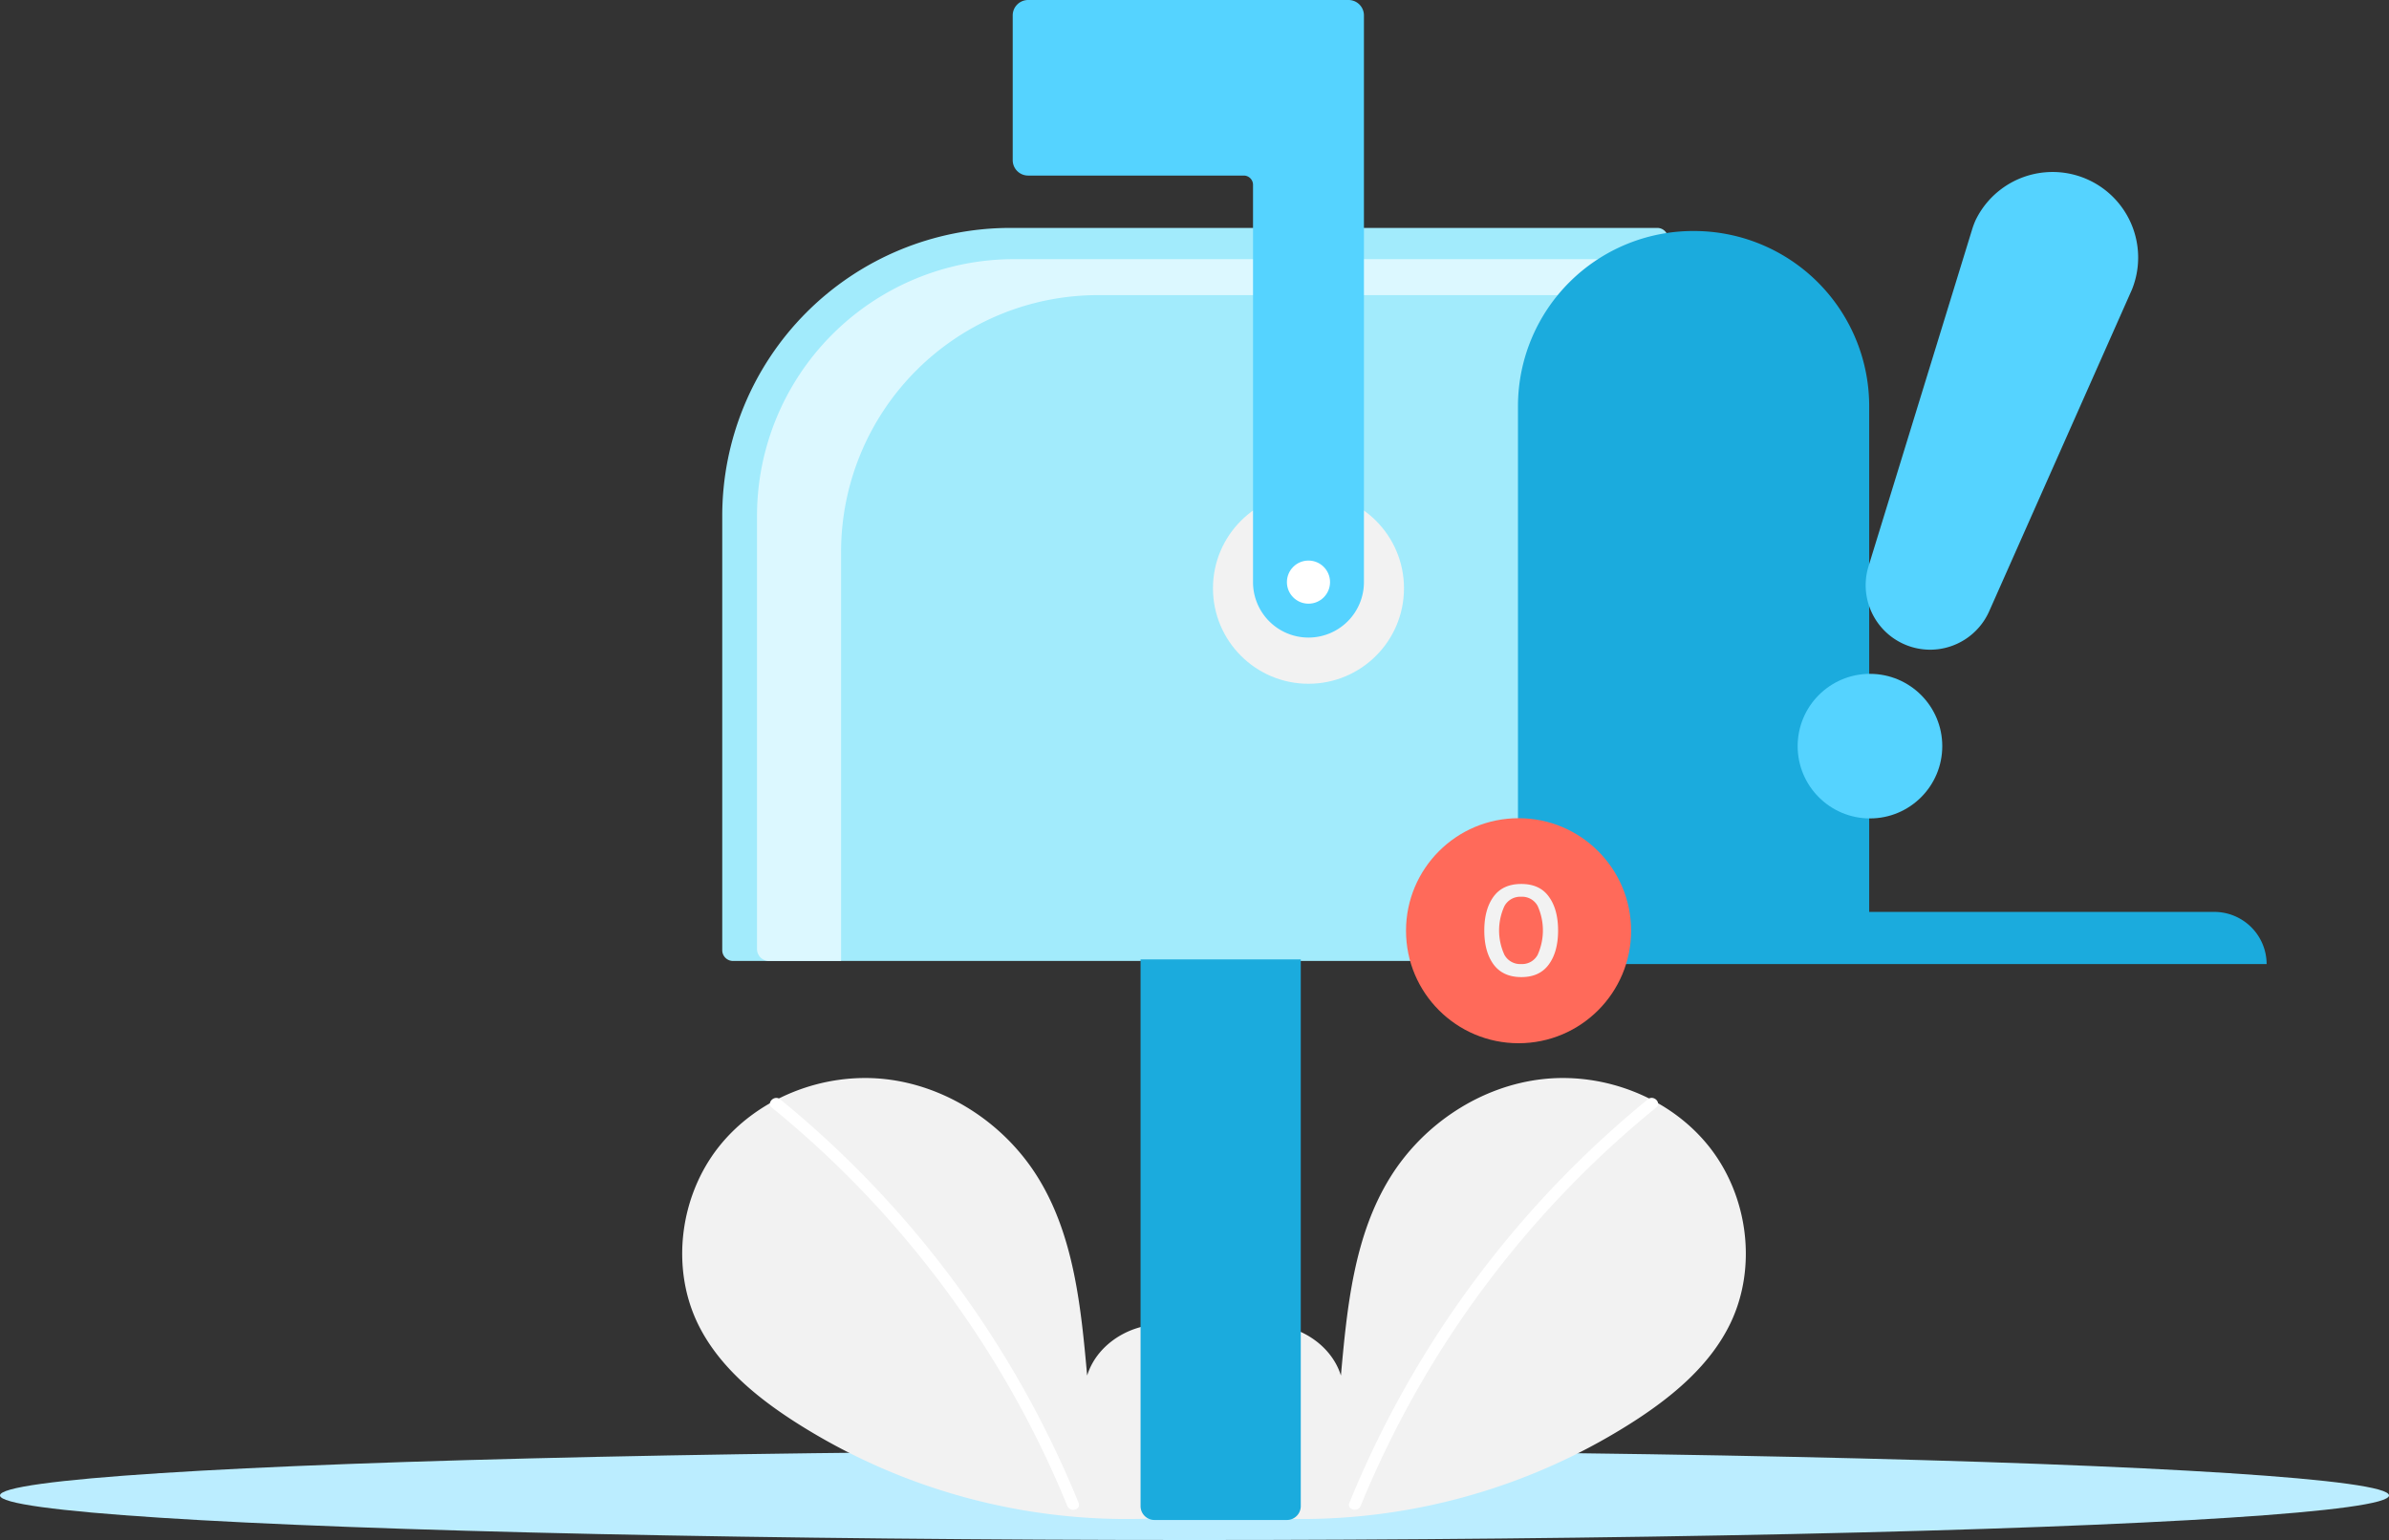 <svg xmlns="http://www.w3.org/2000/svg" viewBox="0 0 775.43 500"><rect x="0" y="0" width="775.43" height="500" fill="#333333" stroke="none"/><defs><style>.cls-1{fill:#a2ebfc;}.cls-2{fill:#bbedff;}.cls-3{fill:#f2f2f2;}.cls-4{fill:#fff;}.cls-5{fill:#dcf8ff;}.cls-6{fill:#1babdd;}.cls-7{fill:#55d3ff;}.cls-8{fill:#ff6a5a;}</style></defs><title>no-notification-illustration</title><g id="Layer_2" data-name="Layer 2"><g id="Layer_1-2" data-name="Layer 1"><path class="cls-1" d="M327.93,74h210a3.5,3.5,0,0,1,3.5,3.5v231a3.5,3.5,0,0,1-3.5,3.5h-300a3.5,3.5,0,0,1-3.5-3.5v-141A93.5,93.5,0,0,1,327.93,74Z"/><ellipse class="cls-2" cx="387.72" cy="485.53" rx="387.72" ry="14.47"/><path class="cls-3" d="M390.85,488.35c9.26-7.82,14.88-20.17,13.41-32.2s-10.61-23.08-22.45-25.63S356.46,435,352.87,446.6c-2-22.31-4.27-45.55-16.13-64.54-10.73-17.2-29.33-29.51-49.49-31.71s-41.38,6.11-53.95,22-15.65,39-6.85,57.31c6.49,13.45,18.44,23.47,31,31.61a199.79,199.79,0,0,0,136.64,29.9"/><path class="cls-4" d="M253.23,356.92a329.56,329.56,0,0,1,96.86,131c.93,2.26-2.75,3.25-3.66,1a324.68,324.68,0,0,0-29.65-56.09,325.75,325.75,0,0,0-66.24-73.21C248.65,358.07,251.35,355.39,253.23,356.92Z"/><path class="cls-3" d="M397.25,488.35c-9.26-7.82-14.88-20.17-13.4-32.2s10.6-23.08,22.44-25.63,25.35,4.51,28.95,16.08c2-22.31,4.26-45.55,16.12-64.54,10.74-17.2,29.33-29.51,49.49-31.71s41.38,6.11,53.95,22,15.65,39,6.85,57.31c-6.49,13.45-18.44,23.47-31,31.61a199.79,199.79,0,0,1-136.64,29.9"/><path class="cls-4" d="M534.87,356.92A329.82,329.82,0,0,0,438,487.9c-.93,2.26,2.75,3.25,3.66,1a326,326,0,0,1,95.89-129.3c1.9-1.54-.81-4.22-2.69-2.69Z"/><circle class="cls-3" cx="424.71" cy="191" r="31"/><path class="cls-5" d="M329.13,84.14H542.71V95.82H356.39A83.41,83.41,0,0,0,273,179.24h0V312H249.6a3.89,3.89,0,0,1-3.89-3.9V167.56a83.42,83.42,0,0,1,83.42-83.42Z"/><path class="cls-6" d="M370.21,489V311.5h52V489a4.51,4.51,0,0,1-4.5,4.5h-43A4.51,4.51,0,0,1,370.21,489Z"/><path class="cls-7" d="M424.71,207a18,18,0,0,1-18-18V60a3,3,0,0,0-3-3h-70a5,5,0,0,1-5-5V5a5,5,0,0,1,5-5h104a5,5,0,0,1,5,5V189A18,18,0,0,1,424.71,207Z"/><path class="cls-6" d="M549.71,75h0a56.89,56.89,0,0,1,57,56.76V296.07h112a17,17,0,0,1,17,16.93h-243V131.76A56.89,56.89,0,0,1,549.71,75Z"/><circle class="cls-4" cx="424.71" cy="189" r="7"/><circle class="cls-7" cx="606.96" cy="242.25" r="23.47"/><path class="cls-7" d="M626.49,210.94a20.94,20.94,0,0,1-20-27.08l33.6-109.28a27.07,27.07,0,0,1,1.16-3.11A27.78,27.78,0,0,1,692,94L645.64,198.5a21,21,0,0,1-19.15,12.44Z"/><circle class="cls-8" cx="492.9" cy="302.18" r="36.53"/><path class="cls-3" d="M484.78,313.12q-3-4.12-3-11t3-11q3-4.12,9-4.12t8.95,4.12q3,4.11,3,11t-3,11q-3,4.13-8.95,4.12T484.78,313.12Zm3.53-18.93a18.93,18.93,0,0,0,0,15.81,5.82,5.82,0,0,0,5.42,3,5.72,5.72,0,0,0,5.37-3,19.32,19.32,0,0,0,0-15.85,5.73,5.73,0,0,0-5.37-3A5.84,5.84,0,0,0,488.31,294.19Z"/></g></g></svg>